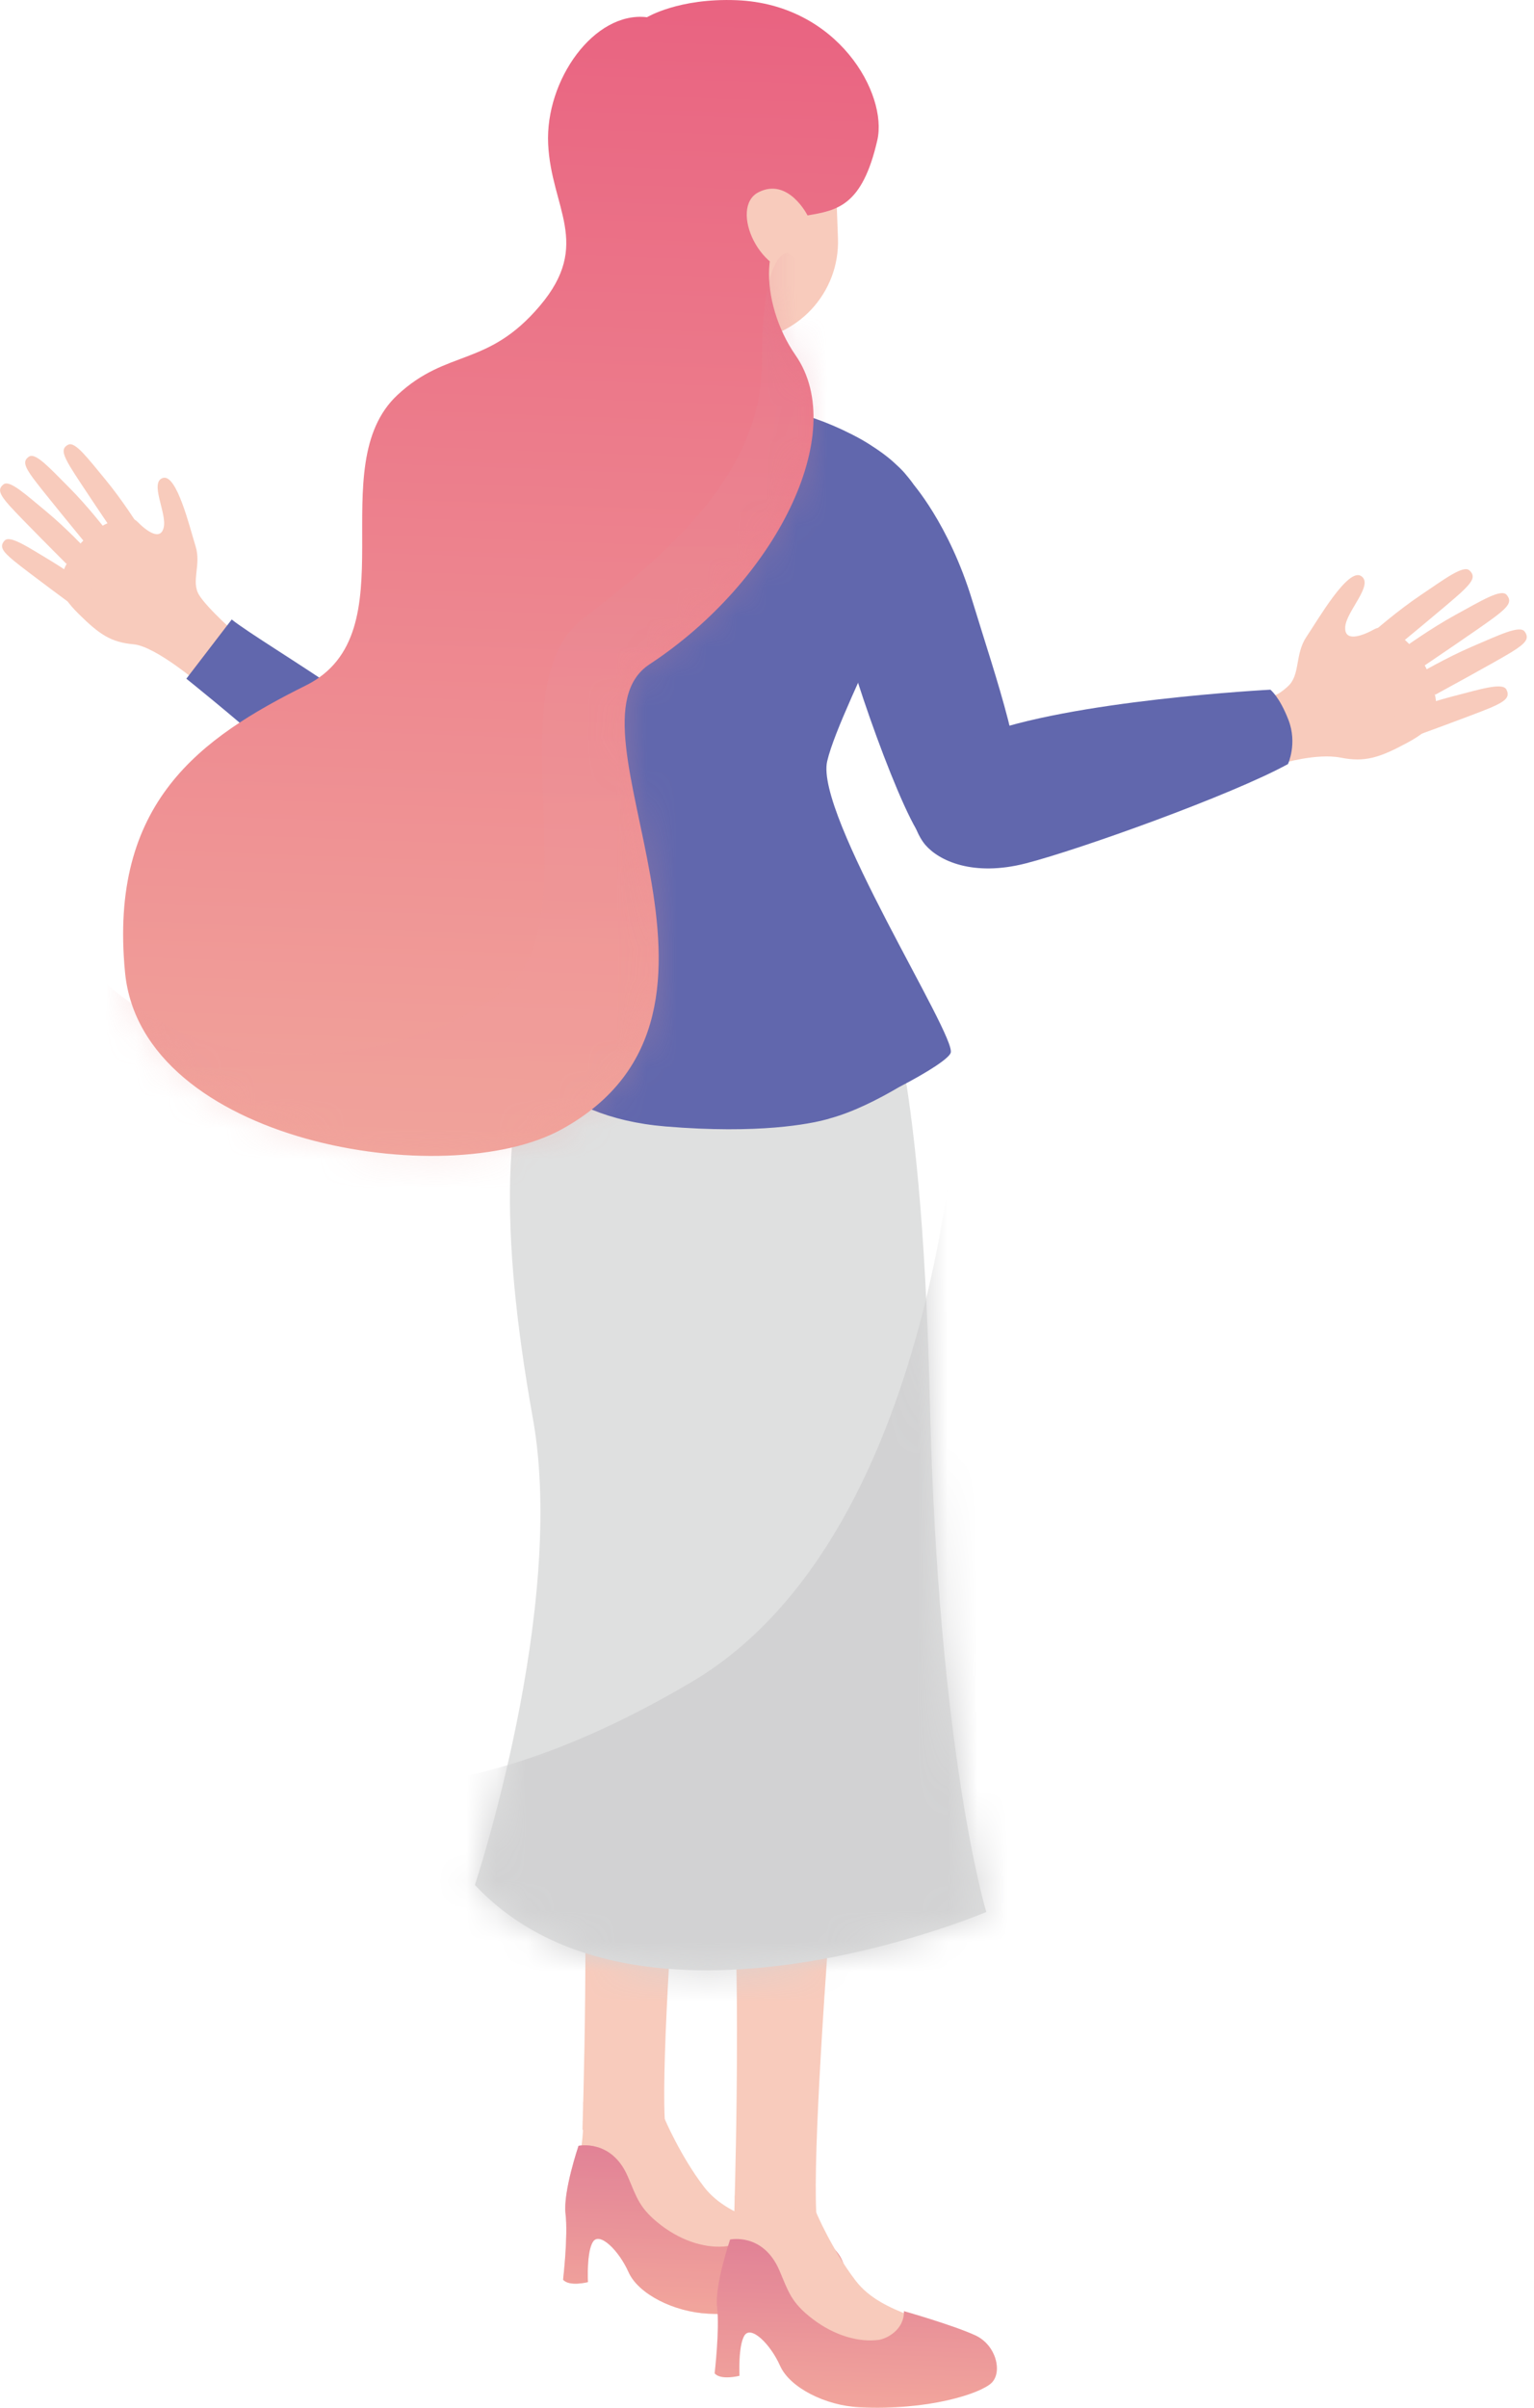 <svg width="51" height="80" viewBox="0 0 51 80" fill="none" xmlns="http://www.w3.org/2000/svg">
<path d="M19.364 70.754C19.364 70.754 19.632 62.776 19.289 58.534C18.945 54.295 20.221 47.403 20.221 47.403L23.623 47.79C23.623 47.79 21.898 66.287 22.099 70.389C22.299 74.492 19.364 70.75 19.364 70.75V70.754Z" fill="#F8CBBC"/>
<path d="M19.391 69.838C19.391 69.838 19.479 71.318 19.115 72.135C18.874 72.676 19.452 73.077 19.744 73.397C20.398 74.104 20.486 74.087 20.986 74.996C21.486 75.904 23.344 76.237 24.793 75.962C26.242 75.686 27.287 75.309 26.718 74.605C26.15 73.9 24.317 73.849 23.408 72.665C22.619 71.635 22.095 70.396 22.095 70.396L19.387 69.842L19.391 69.838Z" fill="#F8CBBC"/>
<path d="M25.011 73.676C25.011 73.676 26.661 74.145 27.389 74.482C28.079 74.802 28.294 75.693 27.933 76.057C27.573 76.421 25.81 76.986 23.538 76.874C22.402 76.816 21.221 76.221 20.898 75.496C20.575 74.771 19.932 74.142 19.714 74.486C19.493 74.826 19.547 75.826 19.547 75.826C19.547 75.826 18.921 75.986 18.721 75.744C18.721 75.744 18.891 74.288 18.802 73.557C18.714 72.829 19.234 71.298 19.234 71.298C19.234 71.298 20.33 71.063 20.871 72.318C21.174 73.023 21.252 73.383 21.983 73.941C22.715 74.499 23.528 74.72 24.181 74.632C24.422 74.598 25.028 74.312 25.014 73.676H25.011Z" fill="url(#paint0_linear_2_792)"/>
<path style="mix-blend-mode:multiply" opacity="0.42" d="M25.011 73.676C25.011 73.676 26.661 74.145 27.389 74.482C28.079 74.802 28.294 75.693 27.933 76.057C27.573 76.421 25.81 76.986 23.538 76.874C22.402 76.816 21.221 76.221 20.898 75.496C20.575 74.771 19.932 74.142 19.714 74.486C19.493 74.826 19.547 75.826 19.547 75.826C19.547 75.826 18.921 75.986 18.721 75.744C18.721 75.744 18.891 74.288 18.802 73.557C18.714 72.829 19.234 71.298 19.234 71.298C19.234 71.298 20.33 71.063 20.871 72.318C21.174 73.023 21.252 73.383 21.983 73.941C22.715 74.499 23.528 74.72 24.181 74.632C24.422 74.598 25.028 74.312 25.014 73.676H25.011Z" fill="url(#paint1_linear_2_792)"/>
<path d="M24.402 73.866C24.402 73.866 24.671 65.889 24.327 61.647C23.984 57.408 25.259 50.515 25.259 50.515L28.661 50.903C28.661 50.903 26.937 69.4 27.137 73.502C27.338 77.605 24.402 73.863 24.402 73.863V73.866Z" fill="#F8CBBC"/>
<path d="M24.429 72.951C24.429 72.951 24.518 74.431 24.154 75.248C23.912 75.788 24.491 76.19 24.783 76.51C25.436 77.217 25.525 77.2 26.025 78.109C26.525 79.017 28.382 79.35 29.832 79.075C31.281 78.802 32.325 78.421 31.757 77.717C31.189 77.013 29.355 76.962 28.447 75.778C27.658 74.747 27.134 73.509 27.134 73.509L24.426 72.955L24.429 72.951Z" fill="#F8CBBC"/>
<path d="M30.049 76.789C30.049 76.789 31.699 77.258 32.427 77.595C33.118 77.915 33.332 78.806 32.971 79.17C32.608 79.531 30.849 80.099 28.576 79.986C27.44 79.929 26.259 79.333 25.936 78.609C25.613 77.884 24.97 77.255 24.752 77.598C24.535 77.942 24.586 78.939 24.586 78.939C24.586 78.939 23.96 79.099 23.759 78.857C23.759 78.857 23.929 77.401 23.841 76.669C23.752 75.938 24.273 74.411 24.273 74.411C24.273 74.411 25.368 74.176 25.909 75.431C26.212 76.135 26.29 76.496 27.021 77.054C27.753 77.612 28.566 77.833 29.219 77.745C29.461 77.71 30.066 77.425 30.053 76.789H30.049Z" fill="url(#paint2_linear_2_792)"/>
<path d="M29.25 32.502C29.25 32.502 30.638 34.764 30.913 46.532C31.189 58.299 32.791 63.528 32.791 63.528C32.791 63.528 21.235 68.437 15.788 62.63C15.788 62.63 18.846 53.434 17.717 47.134C16.587 40.834 16.713 36.554 18.081 33.873L19.449 31.192L29.253 32.499L29.25 32.502Z" fill="#DFE0E0"/>
<mask id="mask0_2_792" style="mask-type:luminance" maskUnits="userSpaceOnUse" x="15" y="31" width="18" height="35">
<path d="M29.25 32.502C29.25 32.502 30.638 34.764 30.913 46.532C31.189 58.299 32.791 63.528 32.791 63.528C32.791 63.528 21.235 68.437 15.788 62.63C15.788 62.63 18.846 53.434 17.717 47.134C16.587 40.834 16.713 36.554 18.081 33.873L19.449 31.192L29.253 32.499L29.25 32.502Z" fill="white"/>
</mask>
<g mask="url(#mask0_2_792)">
<path d="M31.927 35.254C31.927 35.254 31.519 50.859 22.98 55.894C14.441 60.929 10.165 58.935 10.165 58.935L14.778 70.264L38.108 69.532L31.93 35.251L31.927 35.254Z" fill="#D2D2D3"/>
</g>
<path d="M22.422 10.488L22.555 14.104C22.555 14.104 22.909 14.642 23.994 14.601C25.079 14.56 25.708 14.149 25.838 13.914L25.698 10.158L22.419 10.485L22.422 10.488Z" fill="#F8CBBC"/>
<path d="M30.308 16.023C30.308 16.023 31.546 17.387 32.325 19.956C33.108 22.524 34.234 25.692 33.751 26.692C33.267 27.695 31.468 28.491 30.781 27.981C30.093 27.474 28.049 21.636 27.967 20.565C27.886 19.493 28.188 15.758 30.308 16.02V16.023Z" fill="#6167AD"/>
<path d="M7.947 21.143C7.947 21.143 6.889 20.218 6.616 19.765C6.344 19.313 6.698 18.768 6.501 18.146C6.307 17.523 5.878 15.744 5.419 15.88C4.96 16.016 5.545 17.034 5.446 17.51C5.348 17.986 4.885 17.66 4.558 17.326C4.228 16.993 3.082 17.418 2.446 18.354C1.81 19.289 1.918 19.707 2.612 20.395C3.306 21.082 3.687 21.34 4.443 21.408C5.198 21.48 6.695 22.776 6.695 22.776L7.947 21.146V21.143Z" fill="#F8CBBC"/>
<path d="M4.589 17.442C4.589 17.442 4.058 16.602 3.494 15.921C2.929 15.241 2.5 14.659 2.269 14.775C2.038 14.89 2.075 15.077 2.34 15.52C2.606 15.962 3.824 17.758 3.824 17.758L4.586 17.442H4.589Z" fill="#F8CBBC"/>
<path d="M3.524 17.605C3.524 17.605 2.919 16.819 2.293 16.193C1.667 15.567 1.187 15.03 0.969 15.169C0.752 15.309 0.806 15.489 1.112 15.904C1.418 16.319 2.796 17.993 2.796 17.993L3.524 17.608V17.605Z" fill="#F8CBBC"/>
<path d="M2.892 18.279C2.892 18.279 2.215 17.554 1.531 16.989C0.847 16.425 0.32 15.935 0.116 16.095C-0.089 16.255 -0.017 16.428 0.326 16.812C0.67 17.197 2.204 18.731 2.204 18.731L2.895 18.279H2.892Z" fill="#F8CBBC"/>
<path d="M3.225 19.704C3.225 19.704 2.446 19.088 1.687 18.632C0.929 18.177 0.33 17.772 0.153 17.962C-0.024 18.153 0.071 18.313 0.469 18.639C0.867 18.969 2.613 20.255 2.613 20.255L3.225 19.704Z" fill="#F8CBBC"/>
<path d="M20.272 14.067C20.272 14.067 17.755 15.571 16.292 18.796C15.366 20.834 12.376 25.834 12.553 27.086C12.73 28.342 13.91 28.75 14.768 28.413C15.625 28.076 19.969 20.221 19.969 20.221C19.969 20.221 22.408 14.781 20.272 14.064V14.067Z" fill="#6167AD"/>
<path d="M7.702 20.582C8.76 21.432 14.366 24.596 14.962 26.243C15.557 27.889 15.111 28.587 14.094 28.522C13.077 28.457 10.774 26.457 9.202 25.076C7.63 23.695 6.195 22.551 6.195 22.551L7.705 20.582H7.702Z" fill="#6167AD"/>
<g style="mix-blend-mode:multiply">
<path d="M22.422 10.488L22.497 12.529C22.497 12.529 22.888 13.162 23.997 13.121C25.106 13.081 25.783 12.41 25.783 12.41L25.725 10.825L22.422 10.492V10.488Z" fill="#F8CBBC"/>
</g>
<path d="M27.782 5.821C27.715 4.006 26.189 2.588 24.374 2.654C22.558 2.721 21.14 4.247 21.207 6.062L21.284 8.156C21.35 9.972 22.876 11.39 24.692 11.323C26.507 11.257 27.925 9.731 27.859 7.915L27.782 5.821Z" fill="#F8CBBC"/>
<path d="M25.436 3.933C25.436 3.933 25.14 4.474 23.398 5.157C21.657 5.838 20.517 6.062 20.517 6.062L20.595 8.158C20.595 8.158 19.738 7.563 19.752 5.916C19.769 4.269 20.759 1.647 23.228 1.252C25.698 0.857 26.266 1.851 26.266 1.851C26.266 1.851 28.144 2.592 27.828 4.351C27.511 6.11 27.12 6.532 27.12 6.532C27.12 6.532 25.443 5.933 25.44 3.933H25.436Z" fill="url(#paint3_linear_2_792)"/>
<path d="M16.969 33.615C16.969 33.584 16.976 33.557 16.982 33.526C17.183 32.455 19.173 26.988 19.302 25.436C19.439 23.803 17.506 23.586 17.408 21.531C17.309 19.473 18.2 16.037 19.758 14.513C20.347 13.734 21.072 13.523 21.81 13.421C22.031 13.38 22.269 13.353 22.521 13.339C22.521 13.339 22.521 13.339 22.524 13.339C22.997 13.308 23.538 13.319 24.171 13.339C24.729 13.359 25.283 13.434 25.817 13.55C26.702 13.737 27.535 14.036 28.253 14.4C28.26 14.404 28.27 14.407 28.277 14.411C28.335 14.441 28.392 14.469 28.447 14.499C28.457 14.506 28.467 14.509 28.481 14.516C28.535 14.547 28.593 14.577 28.648 14.608C28.654 14.608 28.658 14.615 28.665 14.618C28.831 14.713 28.991 14.816 29.141 14.918C29.154 14.928 29.172 14.938 29.185 14.948C29.223 14.975 29.263 15.003 29.301 15.03C29.321 15.043 29.342 15.06 29.362 15.074C29.396 15.101 29.43 15.125 29.464 15.152C29.488 15.169 29.508 15.186 29.529 15.203C29.559 15.227 29.59 15.254 29.62 15.278C29.644 15.299 29.668 15.319 29.689 15.339C29.726 15.373 29.763 15.404 29.797 15.438C29.831 15.469 29.866 15.503 29.899 15.533C29.92 15.554 29.94 15.574 29.961 15.595C29.985 15.618 30.008 15.646 30.032 15.669C30.053 15.69 30.07 15.71 30.087 15.731C30.11 15.758 30.131 15.782 30.151 15.809C30.168 15.829 30.185 15.85 30.202 15.87C30.223 15.897 30.247 15.925 30.267 15.952C30.28 15.969 30.294 15.989 30.308 16.006C30.335 16.044 30.359 16.078 30.379 16.115C30.386 16.125 30.393 16.135 30.4 16.142C30.427 16.186 30.454 16.234 30.478 16.278C30.485 16.292 30.491 16.309 30.498 16.323C30.515 16.353 30.529 16.387 30.543 16.418C30.549 16.435 30.556 16.452 30.563 16.469C30.573 16.499 30.587 16.527 30.593 16.557C30.6 16.574 30.604 16.591 30.61 16.608C30.621 16.639 30.628 16.669 30.634 16.7C30.634 16.714 30.641 16.731 30.645 16.744C30.655 16.789 30.662 16.836 30.665 16.88C30.682 17.074 30.651 17.326 30.583 17.615C30.549 17.762 30.508 17.918 30.457 18.081C30.331 18.493 30.158 18.959 29.954 19.456C29.831 19.752 29.702 20.061 29.566 20.374C29.382 20.789 29.192 21.215 29.001 21.636C28.858 21.953 28.716 22.262 28.58 22.569C28.488 22.773 28.399 22.97 28.314 23.164C27.93 24.035 27.617 24.793 27.501 25.293C27.09 27.066 31.805 34.414 31.607 34.982C31.543 35.173 30.845 35.625 29.899 36.115C29.199 36.527 28.379 36.942 27.63 37.149C27.63 37.149 27.617 37.153 27.596 37.159C27.549 37.176 27.501 37.19 27.453 37.2C26.93 37.34 25.239 37.687 22.126 37.428C18.299 37.108 16.948 34.904 16.969 33.652C16.969 33.642 16.969 33.628 16.969 33.611V33.615Z" fill="#6167AD"/>
<path d="M21.507 0.575C21.507 0.575 22.562 -0.071 24.497 0.007C27.862 0.146 29.518 3.126 29.168 4.657C28.665 6.858 27.828 6.988 26.848 7.158C25.184 7.447 25.239 10.059 26.45 11.805C28.253 14.397 25.78 19.323 21.595 22.072C18.455 24.133 25.78 33.608 18.673 37.523C14.822 39.643 4.701 37.966 4.157 32.308C3.609 26.651 6.685 24.508 10.172 22.773C13.659 21.038 10.655 15.499 13.22 13.118C14.873 11.584 16.217 12.21 17.952 10.158C19.687 8.107 18.323 6.913 18.224 4.783C18.125 2.657 19.758 0.367 21.504 0.572L21.507 0.575Z" fill="url(#paint4_linear_2_792)"/>
<path d="M26.848 7.158C26.848 7.158 26.208 5.879 25.215 6.389C24.222 6.899 25.273 9.284 26.776 9.07L26.848 7.158Z" fill="#F8CBBC"/>
<mask id="mask1_2_792" style="mask-type:luminance" maskUnits="userSpaceOnUse" x="4" y="0" width="26" height="39">
<path d="M21.507 0.575C21.507 0.575 22.562 -0.071 24.497 0.007C27.862 0.146 29.518 3.126 29.168 4.657C28.665 6.858 27.828 6.988 26.848 7.158C25.184 7.447 25.239 10.059 26.45 11.805C28.253 14.397 25.78 19.323 21.595 22.072C18.455 24.133 25.78 33.608 18.673 37.523C14.822 39.643 4.701 37.966 4.157 32.308C3.609 26.651 6.685 24.508 10.172 22.773C13.659 21.038 10.655 15.499 13.22 13.118C14.873 11.584 16.217 12.21 17.952 10.158C19.687 8.107 18.323 6.913 18.224 4.783C18.125 2.657 19.758 0.367 21.504 0.572L21.507 0.575Z" fill="white"/>
</mask>
<g mask="url(#mask1_2_792)">
<path style="mix-blend-mode:multiply" opacity="0.24" d="M26.181 8.406C26.181 8.406 25.334 8.284 25.334 12.002C25.334 15.72 22.262 18.333 19.354 20.582C16.445 22.83 19.636 30.509 16.85 32.812C14.06 35.115 8.808 35.802 5.654 34.105C2.5 32.407 2.422 31.196 2.422 31.196L4.593 40.544L23.81 43.644L34.669 14.754L26.185 8.399L26.181 8.406Z" fill="url(#paint5_linear_2_792)"/>
</g>
<path d="M42.238 23.126C42.238 23.126 42.402 23.188 42.82 22.803C43.239 22.419 43.041 21.745 43.436 21.157C43.83 20.572 44.817 18.857 45.252 19.139C45.688 19.422 44.769 20.296 44.725 20.82C44.681 21.344 45.263 21.146 45.705 20.901C46.147 20.657 47.209 21.449 47.583 22.613C47.957 23.776 47.712 24.181 46.783 24.681C45.855 25.181 45.378 25.331 44.575 25.174C43.773 25.018 42.623 25.365 42.623 25.365L42.238 23.13V23.126Z" fill="#F8CBBC"/>
<path d="M45.637 21.014C45.637 21.014 46.443 20.303 47.239 19.769C48.035 19.235 48.654 18.762 48.858 18.956C49.062 19.149 48.967 19.326 48.556 19.704C48.144 20.082 46.331 21.572 46.331 21.572L45.637 21.01V21.014Z" fill="#F8CBBC"/>
<path d="M46.691 21.511C46.691 21.511 47.562 20.881 48.403 20.422C49.243 19.966 49.906 19.551 50.09 19.765C50.274 19.98 50.161 20.146 49.719 20.483C49.277 20.82 47.331 22.133 47.331 22.133L46.691 21.511Z" fill="#F8CBBC"/>
<path d="M47.144 22.402C47.144 22.402 48.069 21.858 48.95 21.48C49.832 21.106 50.529 20.759 50.692 20.987C50.856 21.215 50.73 21.371 50.253 21.667C49.781 21.959 47.719 23.082 47.719 23.082L47.144 22.402Z" fill="#F8CBBC"/>
<path d="M46.361 23.78C46.361 23.78 47.358 23.378 48.287 23.14C49.216 22.902 49.957 22.664 50.083 22.912C50.209 23.16 50.059 23.3 49.549 23.518C49.035 23.735 46.831 24.538 46.831 24.538L46.365 23.78H46.361Z" fill="#F8CBBC"/>
<path d="M42.824 25.385C40.942 26.419 35.884 28.229 34.111 28.685C32.339 29.141 31.213 28.593 30.767 28.076C30.322 27.559 29.505 25.64 32.529 24.45C35.554 23.262 42.235 22.916 42.235 22.916C42.235 22.916 42.538 23.147 42.837 23.922C43.137 24.698 42.824 25.378 42.824 25.378V25.385Z" fill="#6167AD"/>
<defs>
<linearGradient id="paint0_linear_2_792" x1="23.563" y1="71.435" x2="23.364" y2="76.874" gradientUnits="userSpaceOnUse">
<stop stop-color="#E18296"/>
<stop offset="1" stop-color="#F2A59C"/>
</linearGradient>
<linearGradient id="paint1_linear_2_792" x1="23.563" y1="71.435" x2="23.364" y2="76.874" gradientUnits="userSpaceOnUse">
<stop stop-color="#E18296"/>
<stop offset="1" stop-color="#F2A59C"/>
</linearGradient>
<linearGradient id="paint2_linear_2_792" x1="28.603" y1="74.547" x2="28.404" y2="79.987" gradientUnits="userSpaceOnUse">
<stop stop-color="#E18296"/>
<stop offset="1" stop-color="#F2A59C"/>
</linearGradient>
<linearGradient id="paint3_linear_2_792" x1="23.667" y1="1.158" x2="23.918" y2="8.015" gradientUnits="userSpaceOnUse">
<stop stop-color="#E18296"/>
<stop offset="1" stop-color="#F2A59C"/>
</linearGradient>
<linearGradient id="paint4_linear_2_792" x1="17.311" y1="-0.248" x2="15.891" y2="38.484" gradientUnits="userSpaceOnUse">
<stop stop-color="#E96381"/>
<stop offset="1" stop-color="#F1A49B"/>
</linearGradient>
<linearGradient id="paint5_linear_2_792" x1="18.02" y1="8.706" x2="19.309" y2="43.814" gradientUnits="userSpaceOnUse">
<stop stop-color="#E18296"/>
<stop offset="1" stop-color="#F2A59C"/>
</linearGradient>
</defs>
</svg>
